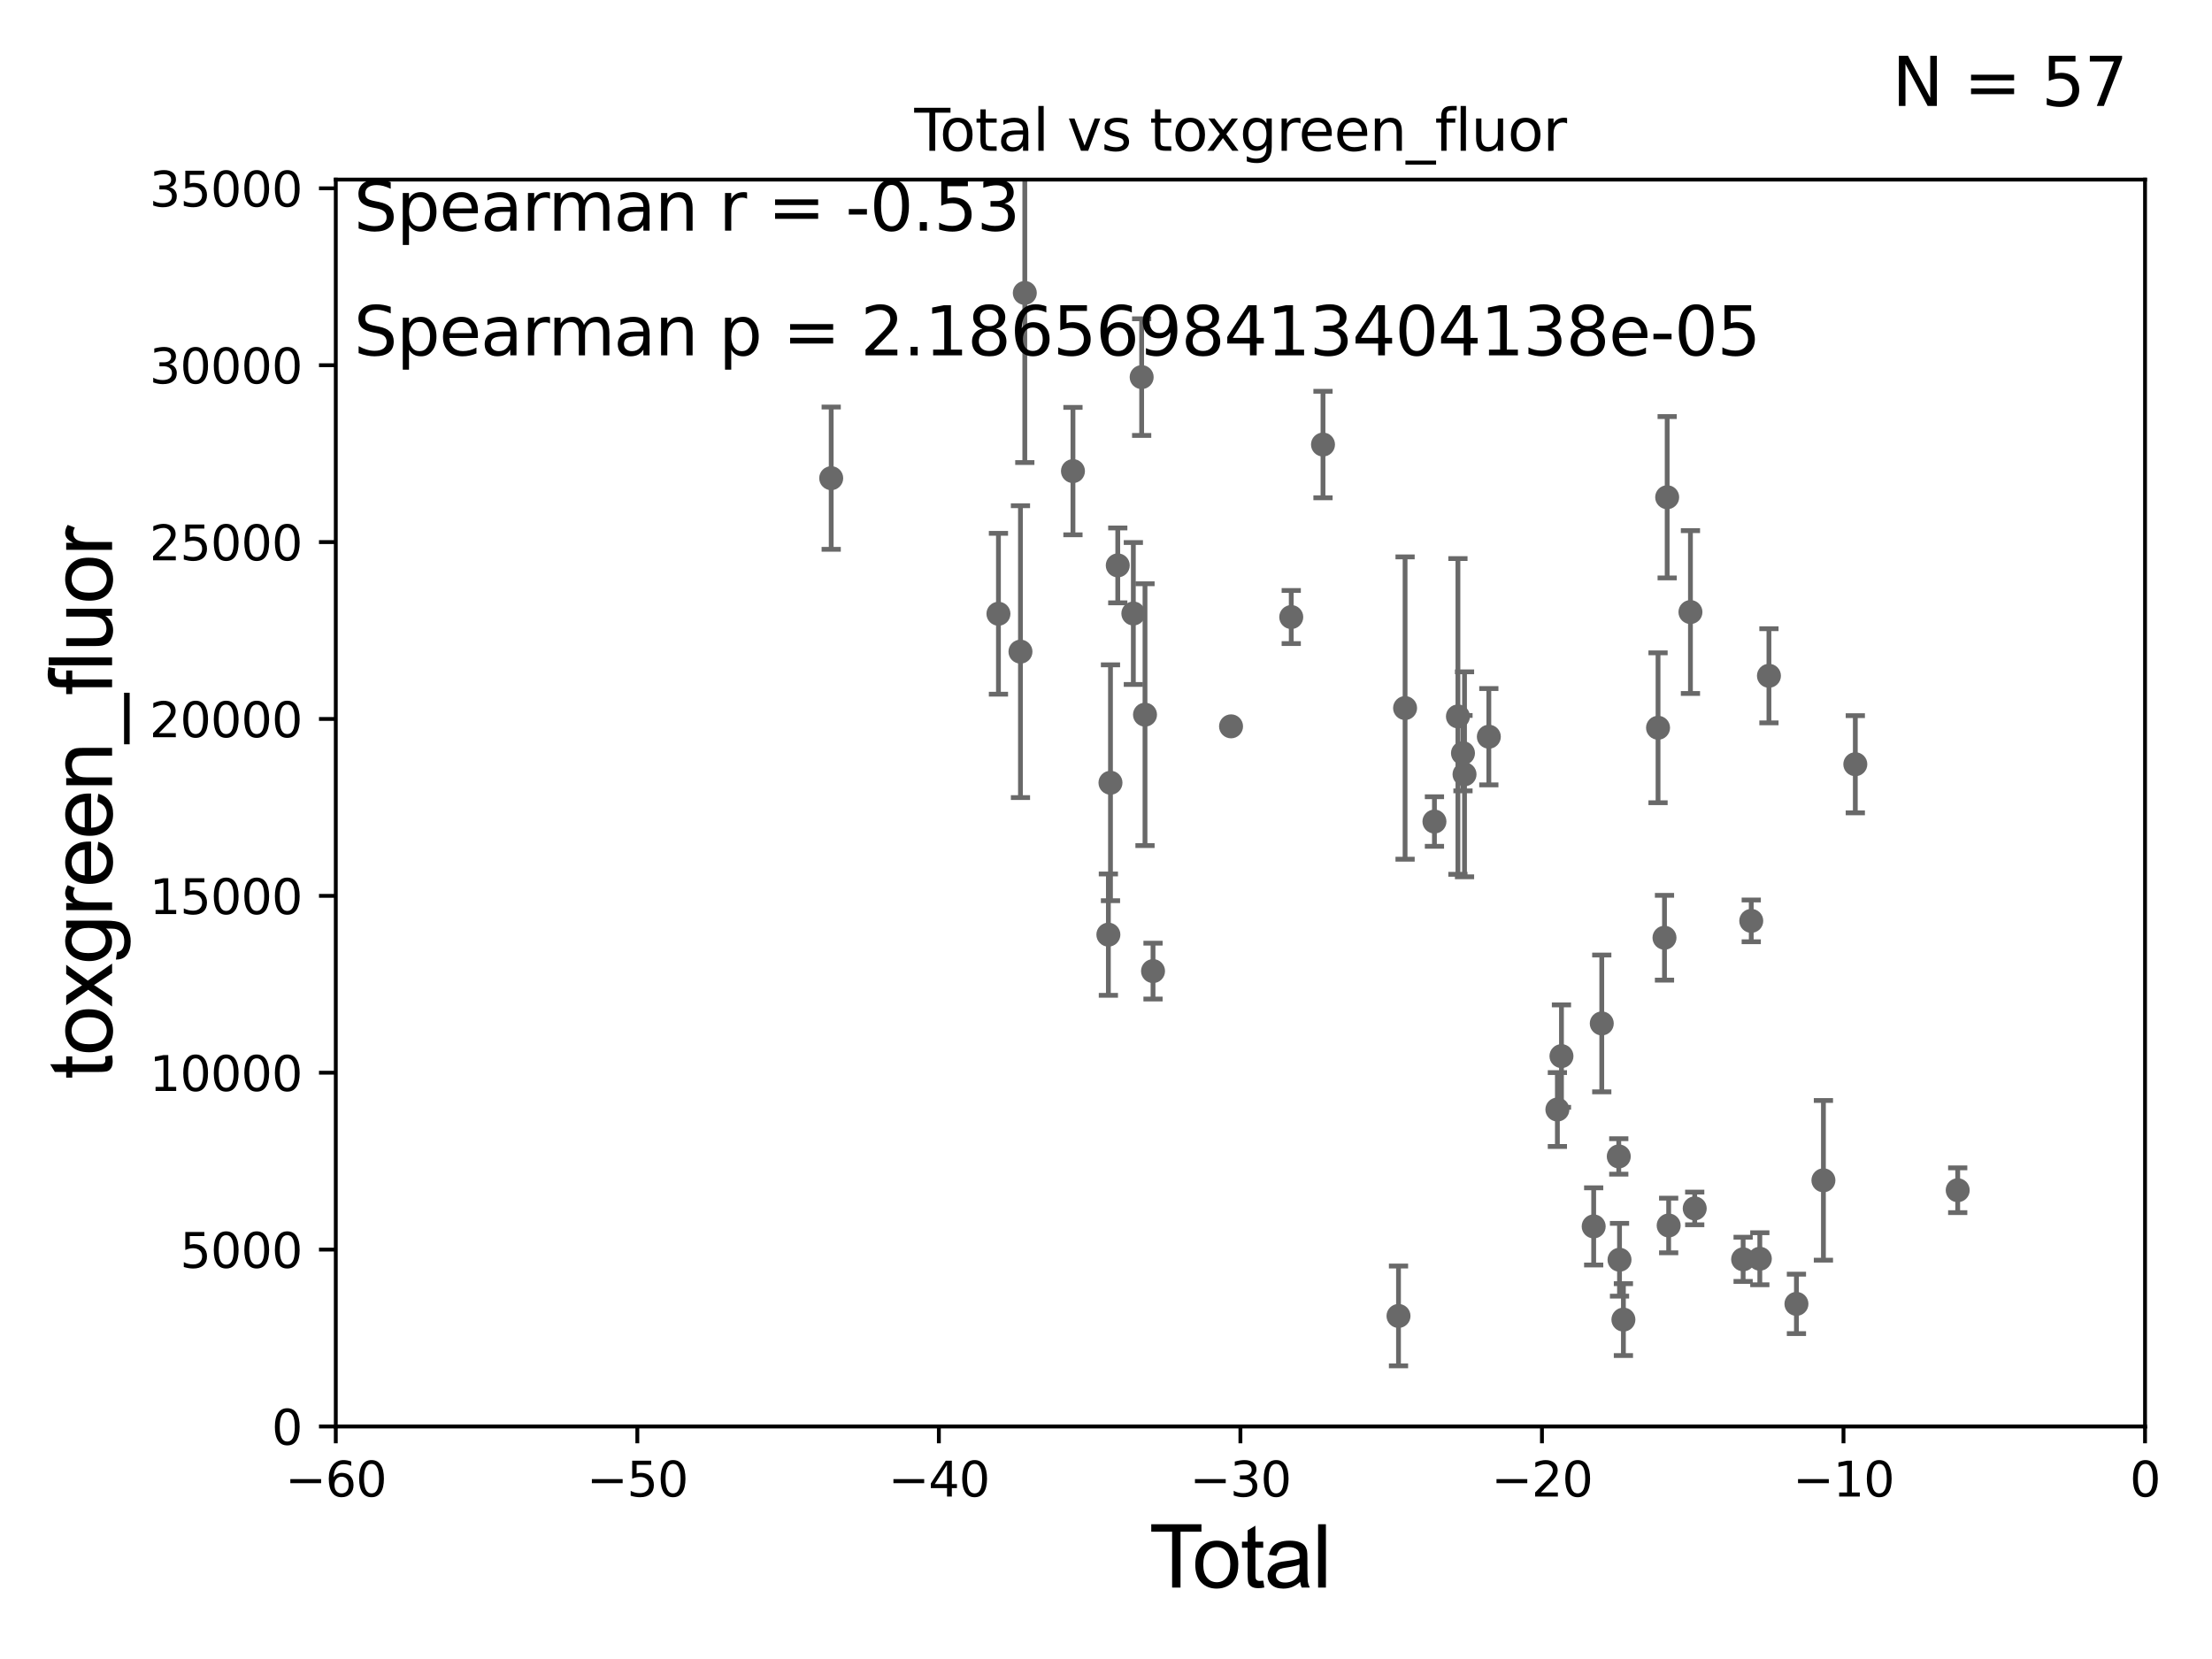 <?xml version="1.0" encoding="utf-8" standalone="no"?>
<!DOCTYPE svg PUBLIC "-//W3C//DTD SVG 1.1//EN"
  "http://www.w3.org/Graphics/SVG/1.1/DTD/svg11.dtd">
<svg xmlns:xlink="http://www.w3.org/1999/xlink" width="460.8pt" height="345.6pt" viewBox="0 0 460.8 345.6" xmlns="http://www.w3.org/2000/svg" version="1.1">
 <defs>
  <style type="text/css">*{stroke-linejoin: round; stroke-linecap: butt}</style>
 </defs>
 <g id="figure_1">
  <g id="patch_1">
   <path d="M 0 345.6 
L 460.8 345.6 
L 460.8 0 
L 0 0 
z
" style="fill: #ffffff"/>
  </g>
  <g id="axes_1">
   <g id="patch_2">
    <path d="M 69.95 297.16 
L 446.85 297.16 
L 446.85 37.411 
L 69.95 37.411 
z
" style="fill: #ffffff"/>
   </g>
   <g id="PathCollection_1">
    <defs>
     <path id="mec662bb837" d="M 0 1.118 
C 0.297 1.118 0.581 1 0.791 0.791 
C 1 0.581 1.118 0.297 1.118 0 
C 1.118 -0.297 1 -0.581 0.791 -0.791 
C 0.581 -1 0.297 -1.118 0 -1.118 
C -0.297 -1.118 -0.581 -1 -0.791 -0.791 
C -1 -0.581 -1.118 -0.297 -1.118 0 
C -1.118 0.297 -1 0.581 -0.791 0.791 
C -0.581 1 -0.297 1.118 0 1.118 
z
" style="stroke: #696969"/>
    </defs>
    <g clip-path="url(#pd7fb26a57d)">
     <use xlink:href="#mec662bb837" x="173.154" y="99.614" style="fill: #696969; stroke: #696969"/>
     <use xlink:href="#mec662bb837" x="346.744" y="195.348" style="fill: #696969; stroke: #696969"/>
     <use xlink:href="#mec662bb837" x="347.303" y="103.583" style="fill: #696969; stroke: #696969"/>
     <use xlink:href="#mec662bb837" x="347.613" y="255.289" style="fill: #696969; stroke: #696969"/>
     <use xlink:href="#mec662bb837" x="352.151" y="127.504" style="fill: #696969; stroke: #696969"/>
     <use xlink:href="#mec662bb837" x="353.041" y="251.735" style="fill: #696969; stroke: #696969"/>
     <use xlink:href="#mec662bb837" x="363.126" y="262.34" style="fill: #696969; stroke: #696969"/>
     <use xlink:href="#mec662bb837" x="364.817" y="191.835" style="fill: #696969; stroke: #696969"/>
     <use xlink:href="#mec662bb837" x="366.604" y="262.218" style="fill: #696969; stroke: #696969"/>
     <use xlink:href="#mec662bb837" x="368.502" y="140.78" style="fill: #696969; stroke: #696969"/>
     <use xlink:href="#mec662bb837" x="374.23" y="271.623" style="fill: #696969; stroke: #696969"/>
     <use xlink:href="#mec662bb837" x="379.852" y="245.88" style="fill: #696969; stroke: #696969"/>
     <use xlink:href="#mec662bb837" x="386.496" y="159.204" style="fill: #696969; stroke: #696969"/>
     <use xlink:href="#mec662bb837" x="407.827" y="247.946" style="fill: #696969; stroke: #696969"/>
     <use xlink:href="#mec662bb837" x="453.736" y="268.632" style="fill: #696969; stroke: #696969"/>
     <use xlink:href="#mec662bb837" x="477.759" y="261.846" style="fill: #696969; stroke: #696969"/>
     <use xlink:href="#mec662bb837" x="478.461" y="234.765" style="fill: #696969; stroke: #696969"/>
     <use xlink:href="#mec662bb837" x="492.26" y="254.562" style="fill: #696969; stroke: #696969"/>
     <use xlink:href="#mec662bb837" x="495.842" y="234.626" style="fill: #696969; stroke: #696969"/>
     <use xlink:href="#mec662bb837" x="33178.6" y="229.493" style="fill: #696969; stroke: #696969"/>
     <use xlink:href="#mec662bb837" x="33178.6" y="161.181" style="fill: #696969; stroke: #696969"/>
     <use xlink:href="#mec662bb837" x="345.4" y="151.608" style="fill: #696969; stroke: #696969"/>
     <use xlink:href="#mec662bb837" x="33178.6" y="151.581" style="fill: #696969; stroke: #696969"/>
     <use xlink:href="#mec662bb837" x="33178.6" y="273.37" style="fill: #696969; stroke: #696969"/>
     <use xlink:href="#mec662bb837" x="338.185" y="274.899" style="fill: #696969; stroke: #696969"/>
     <use xlink:href="#mec662bb837" x="337.219" y="240.906" style="fill: #696969; stroke: #696969"/>
     <use xlink:href="#mec662bb837" x="207.994" y="127.858" style="fill: #696969; stroke: #696969"/>
     <use xlink:href="#mec662bb837" x="212.581" y="135.749" style="fill: #696969; stroke: #696969"/>
     <use xlink:href="#mec662bb837" x="213.486" y="61.025" style="fill: #696969; stroke: #696969"/>
     <use xlink:href="#mec662bb837" x="223.516" y="98.139" style="fill: #696969; stroke: #696969"/>
     <use xlink:href="#mec662bb837" x="230.895" y="194.704" style="fill: #696969; stroke: #696969"/>
     <use xlink:href="#mec662bb837" x="231.334" y="163.062" style="fill: #696969; stroke: #696969"/>
     <use xlink:href="#mec662bb837" x="232.851" y="117.781" style="fill: #696969; stroke: #696969"/>
     <use xlink:href="#mec662bb837" x="236.097" y="127.804" style="fill: #696969; stroke: #696969"/>
     <use xlink:href="#mec662bb837" x="237.829" y="78.559" style="fill: #696969; stroke: #696969"/>
     <use xlink:href="#mec662bb837" x="238.526" y="148.879" style="fill: #696969; stroke: #696969"/>
     <use xlink:href="#mec662bb837" x="240.196" y="202.296" style="fill: #696969; stroke: #696969"/>
     <use xlink:href="#mec662bb837" x="256.448" y="151.31" style="fill: #696969; stroke: #696969"/>
     <use xlink:href="#mec662bb837" x="268.99" y="128.542" style="fill: #696969; stroke: #696969"/>
     <use xlink:href="#mec662bb837" x="275.604" y="92.606" style="fill: #696969; stroke: #696969"/>
     <use xlink:href="#mec662bb837" x="291.334" y="274.138" style="fill: #696969; stroke: #696969"/>
     <use xlink:href="#mec662bb837" x="292.704" y="147.5" style="fill: #696969; stroke: #696969"/>
     <use xlink:href="#mec662bb837" x="298.82" y="171.144" style="fill: #696969; stroke: #696969"/>
     <use xlink:href="#mec662bb837" x="303.713" y="149.245" style="fill: #696969; stroke: #696969"/>
     <use xlink:href="#mec662bb837" x="304.765" y="156.897" style="fill: #696969; stroke: #696969"/>
     <use xlink:href="#mec662bb837" x="305.087" y="161.305" style="fill: #696969; stroke: #696969"/>
     <use xlink:href="#mec662bb837" x="310.152" y="153.471" style="fill: #696969; stroke: #696969"/>
     <use xlink:href="#mec662bb837" x="324.432" y="231.135" style="fill: #696969; stroke: #696969"/>
     <use xlink:href="#mec662bb837" x="325.281" y="220.006" style="fill: #696969; stroke: #696969"/>
     <use xlink:href="#mec662bb837" x="331.993" y="255.483" style="fill: #696969; stroke: #696969"/>
     <use xlink:href="#mec662bb837" x="333.678" y="213.2" style="fill: #696969; stroke: #696969"/>
     <use xlink:href="#mec662bb837" x="337.375" y="262.429" style="fill: #696969; stroke: #696969"/>
     <use xlink:href="#mec662bb837" x="33178.6" y="262.355" style="fill: #696969; stroke: #696969"/>
    </g>
   </g>
   <g id="matplotlib.axis_1">
    <g id="xtick_1">
     <g id="line2d_1">
      <defs>
       <path id="m2e7b76e8a4" d="M 0 0 
L 0 3.5 
" style="stroke: #000000; stroke-width: 0.8"/>
      </defs>
      <g>
       <use xlink:href="#m2e7b76e8a4" x="69.95" y="297.16" style="stroke: #000000; stroke-width: 0.8"/>
      </g>
     </g>
     <g id="text_1">
      <!-- −60 -->
      <g transform="translate(59.398 311.758)scale(0.1 -0.1)">
       <defs>
        <path id="DejaVuSans-2212" d="M 678 2272 
L 4684 2272 
L 4684 1741 
L 678 1741 
L 678 2272 
z
" transform="scale(0.016)"/>
        <path id="DejaVuSans-36" d="M 2113 2584 
Q 1688 2584 1439 2293 
Q 1191 2003 1191 1497 
Q 1191 994 1439 701 
Q 1688 409 2113 409 
Q 2538 409 2786 701 
Q 3034 994 3034 1497 
Q 3034 2003 2786 2293 
Q 2538 2584 2113 2584 
z
M 3366 4563 
L 3366 3988 
Q 3128 4100 2886 4159 
Q 2644 4219 2406 4219 
Q 1781 4219 1451 3797 
Q 1122 3375 1075 2522 
Q 1259 2794 1537 2939 
Q 1816 3084 2150 3084 
Q 2853 3084 3261 2657 
Q 3669 2231 3669 1497 
Q 3669 778 3244 343 
Q 2819 -91 2113 -91 
Q 1303 -91 875 529 
Q 447 1150 447 2328 
Q 447 3434 972 4092 
Q 1497 4750 2381 4750 
Q 2619 4750 2861 4703 
Q 3103 4656 3366 4563 
z
" transform="scale(0.016)"/>
        <path id="DejaVuSans-30" d="M 2034 4250 
Q 1547 4250 1301 3770 
Q 1056 3291 1056 2328 
Q 1056 1369 1301 889 
Q 1547 409 2034 409 
Q 2525 409 2770 889 
Q 3016 1369 3016 2328 
Q 3016 3291 2770 3770 
Q 2525 4250 2034 4250 
z
M 2034 4750 
Q 2819 4750 3233 4129 
Q 3647 3509 3647 2328 
Q 3647 1150 3233 529 
Q 2819 -91 2034 -91 
Q 1250 -91 836 529 
Q 422 1150 422 2328 
Q 422 3509 836 4129 
Q 1250 4750 2034 4750 
z
" transform="scale(0.016)"/>
       </defs>
       <use xlink:href="#DejaVuSans-2212"/>
       <use xlink:href="#DejaVuSans-36" x="83.789"/>
       <use xlink:href="#DejaVuSans-30" x="147.412"/>
      </g>
     </g>
    </g>
    <g id="xtick_2">
     <g id="line2d_2">
      <g>
       <use xlink:href="#m2e7b76e8a4" x="132.767" y="297.16" style="stroke: #000000; stroke-width: 0.8"/>
      </g>
     </g>
     <g id="text_2">
      <!-- −50 -->
      <g transform="translate(122.214 311.758)scale(0.1 -0.1)">
       <defs>
        <path id="DejaVuSans-35" d="M 691 4666 
L 3169 4666 
L 3169 4134 
L 1269 4134 
L 1269 2991 
Q 1406 3038 1543 3061 
Q 1681 3084 1819 3084 
Q 2600 3084 3056 2656 
Q 3513 2228 3513 1497 
Q 3513 744 3044 326 
Q 2575 -91 1722 -91 
Q 1428 -91 1123 -41 
Q 819 9 494 109 
L 494 744 
Q 775 591 1075 516 
Q 1375 441 1709 441 
Q 2250 441 2565 725 
Q 2881 1009 2881 1497 
Q 2881 1984 2565 2268 
Q 2250 2553 1709 2553 
Q 1456 2553 1204 2497 
Q 953 2441 691 2322 
L 691 4666 
z
" transform="scale(0.016)"/>
       </defs>
       <use xlink:href="#DejaVuSans-2212"/>
       <use xlink:href="#DejaVuSans-35" x="83.789"/>
       <use xlink:href="#DejaVuSans-30" x="147.412"/>
      </g>
     </g>
    </g>
    <g id="xtick_3">
     <g id="line2d_3">
      <g>
       <use xlink:href="#m2e7b76e8a4" x="195.583" y="297.16" style="stroke: #000000; stroke-width: 0.8"/>
      </g>
     </g>
     <g id="text_3">
      <!-- −40 -->
      <g transform="translate(185.031 311.758)scale(0.1 -0.1)">
       <defs>
        <path id="DejaVuSans-34" d="M 2419 4116 
L 825 1625 
L 2419 1625 
L 2419 4116 
z
M 2253 4666 
L 3047 4666 
L 3047 1625 
L 3713 1625 
L 3713 1100 
L 3047 1100 
L 3047 0 
L 2419 0 
L 2419 1100 
L 313 1100 
L 313 1709 
L 2253 4666 
z
" transform="scale(0.016)"/>
       </defs>
       <use xlink:href="#DejaVuSans-2212"/>
       <use xlink:href="#DejaVuSans-34" x="83.789"/>
       <use xlink:href="#DejaVuSans-30" x="147.412"/>
      </g>
     </g>
    </g>
    <g id="xtick_4">
     <g id="line2d_4">
      <g>
       <use xlink:href="#m2e7b76e8a4" x="258.4" y="297.16" style="stroke: #000000; stroke-width: 0.8"/>
      </g>
     </g>
     <g id="text_4">
      <!-- −30 -->
      <g transform="translate(247.848 311.758)scale(0.1 -0.1)">
       <defs>
        <path id="DejaVuSans-33" d="M 2597 2516 
Q 3050 2419 3304 2112 
Q 3559 1806 3559 1356 
Q 3559 666 3084 287 
Q 2609 -91 1734 -91 
Q 1441 -91 1130 -33 
Q 819 25 488 141 
L 488 750 
Q 750 597 1062 519 
Q 1375 441 1716 441 
Q 2309 441 2620 675 
Q 2931 909 2931 1356 
Q 2931 1769 2642 2001 
Q 2353 2234 1838 2234 
L 1294 2234 
L 1294 2753 
L 1863 2753 
Q 2328 2753 2575 2939 
Q 2822 3125 2822 3475 
Q 2822 3834 2567 4026 
Q 2313 4219 1838 4219 
Q 1578 4219 1281 4162 
Q 984 4106 628 3988 
L 628 4550 
Q 988 4650 1302 4700 
Q 1616 4750 1894 4750 
Q 2613 4750 3031 4423 
Q 3450 4097 3450 3541 
Q 3450 3153 3228 2886 
Q 3006 2619 2597 2516 
z
" transform="scale(0.016)"/>
       </defs>
       <use xlink:href="#DejaVuSans-2212"/>
       <use xlink:href="#DejaVuSans-33" x="83.789"/>
       <use xlink:href="#DejaVuSans-30" x="147.412"/>
      </g>
     </g>
    </g>
    <g id="xtick_5">
     <g id="line2d_5">
      <g>
       <use xlink:href="#m2e7b76e8a4" x="321.217" y="297.16" style="stroke: #000000; stroke-width: 0.8"/>
      </g>
     </g>
     <g id="text_5">
      <!-- −20 -->
      <g transform="translate(310.664 311.758)scale(0.1 -0.1)">
       <defs>
        <path id="DejaVuSans-32" d="M 1228 531 
L 3431 531 
L 3431 0 
L 469 0 
L 469 531 
Q 828 903 1448 1529 
Q 2069 2156 2228 2338 
Q 2531 2678 2651 2914 
Q 2772 3150 2772 3378 
Q 2772 3750 2511 3984 
Q 2250 4219 1831 4219 
Q 1534 4219 1204 4116 
Q 875 4013 500 3803 
L 500 4441 
Q 881 4594 1212 4672 
Q 1544 4750 1819 4750 
Q 2544 4750 2975 4387 
Q 3406 4025 3406 3419 
Q 3406 3131 3298 2873 
Q 3191 2616 2906 2266 
Q 2828 2175 2409 1742 
Q 1991 1309 1228 531 
z
" transform="scale(0.016)"/>
       </defs>
       <use xlink:href="#DejaVuSans-2212"/>
       <use xlink:href="#DejaVuSans-32" x="83.789"/>
       <use xlink:href="#DejaVuSans-30" x="147.412"/>
      </g>
     </g>
    </g>
    <g id="xtick_6">
     <g id="line2d_6">
      <g>
       <use xlink:href="#m2e7b76e8a4" x="384.033" y="297.16" style="stroke: #000000; stroke-width: 0.8"/>
      </g>
     </g>
     <g id="text_6">
      <!-- −10 -->
      <g transform="translate(373.481 311.758)scale(0.1 -0.1)">
       <defs>
        <path id="DejaVuSans-31" d="M 794 531 
L 1825 531 
L 1825 4091 
L 703 3866 
L 703 4441 
L 1819 4666 
L 2450 4666 
L 2450 531 
L 3481 531 
L 3481 0 
L 794 0 
L 794 531 
z
" transform="scale(0.016)"/>
       </defs>
       <use xlink:href="#DejaVuSans-2212"/>
       <use xlink:href="#DejaVuSans-31" x="83.789"/>
       <use xlink:href="#DejaVuSans-30" x="147.412"/>
      </g>
     </g>
    </g>
    <g id="xtick_7">
     <g id="line2d_7">
      <g>
       <use xlink:href="#m2e7b76e8a4" x="446.85" y="297.16" style="stroke: #000000; stroke-width: 0.8"/>
      </g>
     </g>
     <g id="text_7">
      <!-- 0 -->
      <g transform="translate(443.669 311.758)scale(0.1 -0.1)">
       <use xlink:href="#DejaVuSans-30"/>
      </g>
     </g>
    </g>
    <g id="text_8">
     <!-- Total -->
     <g transform="translate(239.395 330.722)scale(0.18 -0.18)">
      <defs>
       <path id="ArialMT-54" d="M 1659 0 
L 1659 4041 
L 150 4041 
L 150 4581 
L 3781 4581 
L 3781 4041 
L 2266 4041 
L 2266 0 
L 1659 0 
z
" transform="scale(0.016)"/>
       <path id="ArialMT-6f" d="M 213 1659 
Q 213 2581 725 3025 
Q 1153 3394 1769 3394 
Q 2453 3394 2887 2945 
Q 3322 2497 3322 1706 
Q 3322 1066 3130 698 
Q 2938 331 2570 128 
Q 2203 -75 1769 -75 
Q 1072 -75 642 372 
Q 213 819 213 1659 
z
M 791 1659 
Q 791 1022 1069 705 
Q 1347 388 1769 388 
Q 2188 388 2466 706 
Q 2744 1025 2744 1678 
Q 2744 2294 2464 2611 
Q 2184 2928 1769 2928 
Q 1347 2928 1069 2612 
Q 791 2297 791 1659 
z
" transform="scale(0.016)"/>
       <path id="ArialMT-74" d="M 1650 503 
L 1731 6 
Q 1494 -44 1306 -44 
Q 1000 -44 831 53 
Q 663 150 594 308 
Q 525 466 525 972 
L 525 2881 
L 113 2881 
L 113 3319 
L 525 3319 
L 525 4141 
L 1084 4478 
L 1084 3319 
L 1650 3319 
L 1650 2881 
L 1084 2881 
L 1084 941 
Q 1084 700 1114 631 
Q 1144 563 1211 522 
Q 1278 481 1403 481 
Q 1497 481 1650 503 
z
" transform="scale(0.016)"/>
       <path id="ArialMT-61" d="M 2588 409 
Q 2275 144 1986 34 
Q 1697 -75 1366 -75 
Q 819 -75 525 192 
Q 231 459 231 875 
Q 231 1119 342 1320 
Q 453 1522 633 1644 
Q 813 1766 1038 1828 
Q 1203 1872 1538 1913 
Q 2219 1994 2541 2106 
Q 2544 2222 2544 2253 
Q 2544 2597 2384 2738 
Q 2169 2928 1744 2928 
Q 1347 2928 1158 2789 
Q 969 2650 878 2297 
L 328 2372 
Q 403 2725 575 2942 
Q 747 3159 1072 3276 
Q 1397 3394 1825 3394 
Q 2250 3394 2515 3294 
Q 2781 3194 2906 3042 
Q 3031 2891 3081 2659 
Q 3109 2516 3109 2141 
L 3109 1391 
Q 3109 606 3145 398 
Q 3181 191 3288 0 
L 2700 0 
Q 2613 175 2588 409 
z
M 2541 1666 
Q 2234 1541 1622 1453 
Q 1275 1403 1131 1340 
Q 988 1278 909 1158 
Q 831 1038 831 891 
Q 831 666 1001 516 
Q 1172 366 1500 366 
Q 1825 366 2078 508 
Q 2331 650 2450 897 
Q 2541 1088 2541 1459 
L 2541 1666 
z
" transform="scale(0.016)"/>
       <path id="ArialMT-6c" d="M 409 0 
L 409 4581 
L 972 4581 
L 972 0 
L 409 0 
z
" transform="scale(0.016)"/>
      </defs>
      <use xlink:href="#ArialMT-54"/>
      <use xlink:href="#ArialMT-6f" x="49.959"/>
      <use xlink:href="#ArialMT-74" x="105.574"/>
      <use xlink:href="#ArialMT-61" x="133.357"/>
      <use xlink:href="#ArialMT-6c" x="188.973"/>
     </g>
    </g>
   </g>
   <g id="matplotlib.axis_2">
    <g id="ytick_1">
     <g id="line2d_8">
      <defs>
       <path id="m5f2dd3faeb" d="M 0 0 
L -3.5 0 
" style="stroke: #000000; stroke-width: 0.8"/>
      </defs>
      <g>
       <use xlink:href="#m5f2dd3faeb" x="69.95" y="297.16" style="stroke: #000000; stroke-width: 0.8"/>
      </g>
     </g>
     <g id="text_9">
      <!-- 0 -->
      <g transform="translate(56.587 300.959)scale(0.1 -0.1)">
       <use xlink:href="#DejaVuSans-30"/>
      </g>
     </g>
    </g>
    <g id="ytick_2">
     <g id="line2d_9">
      <g>
       <use xlink:href="#m5f2dd3faeb" x="69.95" y="260.313" style="stroke: #000000; stroke-width: 0.8"/>
      </g>
     </g>
     <g id="text_10">
      <!-- 5000 -->
      <g transform="translate(37.5 264.112)scale(0.1 -0.1)">
       <use xlink:href="#DejaVuSans-35"/>
       <use xlink:href="#DejaVuSans-30" x="63.623"/>
       <use xlink:href="#DejaVuSans-30" x="127.246"/>
       <use xlink:href="#DejaVuSans-30" x="190.869"/>
      </g>
     </g>
    </g>
    <g id="ytick_3">
     <g id="line2d_10">
      <g>
       <use xlink:href="#m5f2dd3faeb" x="69.95" y="223.467" style="stroke: #000000; stroke-width: 0.8"/>
      </g>
     </g>
     <g id="text_11">
      <!-- 10000 -->
      <g transform="translate(31.137 227.266)scale(0.1 -0.1)">
       <use xlink:href="#DejaVuSans-31"/>
       <use xlink:href="#DejaVuSans-30" x="63.623"/>
       <use xlink:href="#DejaVuSans-30" x="127.246"/>
       <use xlink:href="#DejaVuSans-30" x="190.869"/>
       <use xlink:href="#DejaVuSans-30" x="254.492"/>
      </g>
     </g>
    </g>
    <g id="ytick_4">
     <g id="line2d_11">
      <g>
       <use xlink:href="#m5f2dd3faeb" x="69.95" y="186.62" style="stroke: #000000; stroke-width: 0.8"/>
      </g>
     </g>
     <g id="text_12">
      <!-- 15000 -->
      <g transform="translate(31.137 190.419)scale(0.1 -0.1)">
       <use xlink:href="#DejaVuSans-31"/>
       <use xlink:href="#DejaVuSans-35" x="63.623"/>
       <use xlink:href="#DejaVuSans-30" x="127.246"/>
       <use xlink:href="#DejaVuSans-30" x="190.869"/>
       <use xlink:href="#DejaVuSans-30" x="254.492"/>
      </g>
     </g>
    </g>
    <g id="ytick_5">
     <g id="line2d_12">
      <g>
       <use xlink:href="#m5f2dd3faeb" x="69.95" y="149.773" style="stroke: #000000; stroke-width: 0.8"/>
      </g>
     </g>
     <g id="text_13">
      <!-- 20000 -->
      <g transform="translate(31.137 153.572)scale(0.1 -0.1)">
       <use xlink:href="#DejaVuSans-32"/>
       <use xlink:href="#DejaVuSans-30" x="63.623"/>
       <use xlink:href="#DejaVuSans-30" x="127.246"/>
       <use xlink:href="#DejaVuSans-30" x="190.869"/>
       <use xlink:href="#DejaVuSans-30" x="254.492"/>
      </g>
     </g>
    </g>
    <g id="ytick_6">
     <g id="line2d_13">
      <g>
       <use xlink:href="#m5f2dd3faeb" x="69.95" y="112.926" style="stroke: #000000; stroke-width: 0.8"/>
      </g>
     </g>
     <g id="text_14">
      <!-- 25000 -->
      <g transform="translate(31.137 116.726)scale(0.1 -0.1)">
       <use xlink:href="#DejaVuSans-32"/>
       <use xlink:href="#DejaVuSans-35" x="63.623"/>
       <use xlink:href="#DejaVuSans-30" x="127.246"/>
       <use xlink:href="#DejaVuSans-30" x="190.869"/>
       <use xlink:href="#DejaVuSans-30" x="254.492"/>
      </g>
     </g>
    </g>
    <g id="ytick_7">
     <g id="line2d_14">
      <g>
       <use xlink:href="#m5f2dd3faeb" x="69.95" y="76.08" style="stroke: #000000; stroke-width: 0.8"/>
      </g>
     </g>
     <g id="text_15">
      <!-- 30000 -->
      <g transform="translate(31.137 79.879)scale(0.1 -0.1)">
       <use xlink:href="#DejaVuSans-33"/>
       <use xlink:href="#DejaVuSans-30" x="63.623"/>
       <use xlink:href="#DejaVuSans-30" x="127.246"/>
       <use xlink:href="#DejaVuSans-30" x="190.869"/>
       <use xlink:href="#DejaVuSans-30" x="254.492"/>
      </g>
     </g>
    </g>
    <g id="ytick_8">
     <g id="line2d_15">
      <g>
       <use xlink:href="#m5f2dd3faeb" x="69.95" y="39.233" style="stroke: #000000; stroke-width: 0.8"/>
      </g>
     </g>
     <g id="text_16">
      <!-- 35000 -->
      <g transform="translate(31.137 43.032)scale(0.1 -0.1)">
       <use xlink:href="#DejaVuSans-33"/>
       <use xlink:href="#DejaVuSans-35" x="63.623"/>
       <use xlink:href="#DejaVuSans-30" x="127.246"/>
       <use xlink:href="#DejaVuSans-30" x="190.869"/>
       <use xlink:href="#DejaVuSans-30" x="254.492"/>
      </g>
     </g>
    </g>
    <g id="text_17">
     <!-- toxgreen_fluor -->
     <g transform="translate(23.349 224.818)rotate(-90)scale(0.18 -0.18)">
      <defs>
       <path id="ArialMT-78" d="M 47 0 
L 1259 1725 
L 138 3319 
L 841 3319 
L 1350 2541 
Q 1494 2319 1581 2169 
Q 1719 2375 1834 2534 
L 2394 3319 
L 3066 3319 
L 1919 1756 
L 3153 0 
L 2463 0 
L 1781 1031 
L 1600 1309 
L 728 0 
L 47 0 
z
" transform="scale(0.016)"/>
       <path id="ArialMT-67" d="M 319 -275 
L 866 -356 
Q 900 -609 1056 -725 
Q 1266 -881 1628 -881 
Q 2019 -881 2231 -725 
Q 2444 -569 2519 -288 
Q 2563 -116 2559 434 
Q 2191 0 1641 0 
Q 956 0 581 494 
Q 206 988 206 1678 
Q 206 2153 378 2554 
Q 550 2956 876 3175 
Q 1203 3394 1644 3394 
Q 2231 3394 2613 2919 
L 2613 3319 
L 3131 3319 
L 3131 450 
Q 3131 -325 2973 -648 
Q 2816 -972 2473 -1159 
Q 2131 -1347 1631 -1347 
Q 1038 -1347 672 -1080 
Q 306 -813 319 -275 
z
M 784 1719 
Q 784 1066 1043 766 
Q 1303 466 1694 466 
Q 2081 466 2343 764 
Q 2606 1063 2606 1700 
Q 2606 2309 2336 2618 
Q 2066 2928 1684 2928 
Q 1309 2928 1046 2623 
Q 784 2319 784 1719 
z
" transform="scale(0.016)"/>
       <path id="ArialMT-72" d="M 416 0 
L 416 3319 
L 922 3319 
L 922 2816 
Q 1116 3169 1280 3281 
Q 1444 3394 1641 3394 
Q 1925 3394 2219 3213 
L 2025 2691 
Q 1819 2813 1613 2813 
Q 1428 2813 1281 2702 
Q 1134 2591 1072 2394 
Q 978 2094 978 1738 
L 978 0 
L 416 0 
z
" transform="scale(0.016)"/>
       <path id="ArialMT-65" d="M 2694 1069 
L 3275 997 
Q 3138 488 2766 206 
Q 2394 -75 1816 -75 
Q 1088 -75 661 373 
Q 234 822 234 1631 
Q 234 2469 665 2931 
Q 1097 3394 1784 3394 
Q 2450 3394 2872 2941 
Q 3294 2488 3294 1666 
Q 3294 1616 3291 1516 
L 816 1516 
Q 847 969 1125 678 
Q 1403 388 1819 388 
Q 2128 388 2347 550 
Q 2566 713 2694 1069 
z
M 847 1978 
L 2700 1978 
Q 2663 2397 2488 2606 
Q 2219 2931 1791 2931 
Q 1403 2931 1139 2672 
Q 875 2413 847 1978 
z
" transform="scale(0.016)"/>
       <path id="ArialMT-6e" d="M 422 0 
L 422 3319 
L 928 3319 
L 928 2847 
Q 1294 3394 1984 3394 
Q 2284 3394 2536 3286 
Q 2788 3178 2913 3003 
Q 3038 2828 3088 2588 
Q 3119 2431 3119 2041 
L 3119 0 
L 2556 0 
L 2556 2019 
Q 2556 2363 2490 2533 
Q 2425 2703 2258 2804 
Q 2091 2906 1866 2906 
Q 1506 2906 1245 2678 
Q 984 2450 984 1813 
L 984 0 
L 422 0 
z
" transform="scale(0.016)"/>
       <path id="ArialMT-5f" d="M -97 -1272 
L -97 -866 
L 3631 -866 
L 3631 -1272 
L -97 -1272 
z
" transform="scale(0.016)"/>
       <path id="ArialMT-66" d="M 556 0 
L 556 2881 
L 59 2881 
L 59 3319 
L 556 3319 
L 556 3672 
Q 556 4006 616 4169 
Q 697 4388 901 4523 
Q 1106 4659 1475 4659 
Q 1713 4659 2000 4603 
L 1916 4113 
Q 1741 4144 1584 4144 
Q 1328 4144 1222 4034 
Q 1116 3925 1116 3625 
L 1116 3319 
L 1763 3319 
L 1763 2881 
L 1116 2881 
L 1116 0 
L 556 0 
z
" transform="scale(0.016)"/>
       <path id="ArialMT-75" d="M 2597 0 
L 2597 488 
Q 2209 -75 1544 -75 
Q 1250 -75 995 37 
Q 741 150 617 320 
Q 494 491 444 738 
Q 409 903 409 1263 
L 409 3319 
L 972 3319 
L 972 1478 
Q 972 1038 1006 884 
Q 1059 663 1231 536 
Q 1403 409 1656 409 
Q 1909 409 2131 539 
Q 2353 669 2445 892 
Q 2538 1116 2538 1541 
L 2538 3319 
L 3100 3319 
L 3100 0 
L 2597 0 
z
" transform="scale(0.016)"/>
      </defs>
      <use xlink:href="#ArialMT-74"/>
      <use xlink:href="#ArialMT-6f" x="27.783"/>
      <use xlink:href="#ArialMT-78" x="83.398"/>
      <use xlink:href="#ArialMT-67" x="133.398"/>
      <use xlink:href="#ArialMT-72" x="189.014"/>
      <use xlink:href="#ArialMT-65" x="222.314"/>
      <use xlink:href="#ArialMT-65" x="277.93"/>
      <use xlink:href="#ArialMT-6e" x="333.545"/>
      <use xlink:href="#ArialMT-5f" x="389.16"/>
      <use xlink:href="#ArialMT-66" x="444.775"/>
      <use xlink:href="#ArialMT-6c" x="472.559"/>
      <use xlink:href="#ArialMT-75" x="494.775"/>
      <use xlink:href="#ArialMT-6f" x="550.391"/>
      <use xlink:href="#ArialMT-72" x="606.006"/>
     </g>
    </g>
   </g>
   <g id="LineCollection_1">
    <path d="M 173.154 114.436 
L 173.154 84.791 
" clip-path="url(#pd7fb26a57d)" style="fill: none; stroke: #696969"/>
    <path d="M 346.744 204.179 
L 346.744 186.517 
" clip-path="url(#pd7fb26a57d)" style="fill: none; stroke: #696969"/>
    <path d="M 347.303 120.391 
L 347.303 86.776 
" clip-path="url(#pd7fb26a57d)" style="fill: none; stroke: #696969"/>
    <path d="M 347.613 260.981 
L 347.613 249.597 
" clip-path="url(#pd7fb26a57d)" style="fill: none; stroke: #696969"/>
    <path d="M 352.151 144.466 
L 352.151 110.543 
" clip-path="url(#pd7fb26a57d)" style="fill: none; stroke: #696969"/>
    <path d="M 353.041 255.138 
L 353.041 248.331 
" clip-path="url(#pd7fb26a57d)" style="fill: none; stroke: #696969"/>
    <path d="M 363.126 266.944 
L 363.126 257.736 
" clip-path="url(#pd7fb26a57d)" style="fill: none; stroke: #696969"/>
    <path d="M 364.817 196.186 
L 364.817 187.485 
" clip-path="url(#pd7fb26a57d)" style="fill: none; stroke: #696969"/>
    <path d="M 366.604 267.638 
L 366.604 256.798 
" clip-path="url(#pd7fb26a57d)" style="fill: none; stroke: #696969"/>
    <path d="M 368.502 150.586 
L 368.502 130.974 
" clip-path="url(#pd7fb26a57d)" style="fill: none; stroke: #696969"/>
    <path d="M 374.23 277.811 
L 374.23 265.434 
" clip-path="url(#pd7fb26a57d)" style="fill: none; stroke: #696969"/>
    <path d="M 379.852 262.514 
L 379.852 229.247 
" clip-path="url(#pd7fb26a57d)" style="fill: none; stroke: #696969"/>
    <path d="M 386.496 169.327 
L 386.496 149.081 
" clip-path="url(#pd7fb26a57d)" style="fill: none; stroke: #696969"/>
    <path d="M 407.827 252.608 
L 407.827 243.283 
" clip-path="url(#pd7fb26a57d)" style="fill: none; stroke: #696969"/>
    <path d="M 453.736 281.187 
L 453.736 256.078 
" clip-path="url(#pd7fb26a57d)" style="fill: none; stroke: #696969"/>
    <path clip-path="url(#pd7fb26a57d)" style="fill: none; stroke: #696969"/>
    <path clip-path="url(#pd7fb26a57d)" style="fill: none; stroke: #696969"/>
    <path clip-path="url(#pd7fb26a57d)" style="fill: none; stroke: #696969"/>
    <path clip-path="url(#pd7fb26a57d)" style="fill: none; stroke: #696969"/>
    <path clip-path="url(#pd7fb26a57d)" style="fill: none; stroke: #696969"/>
    <path clip-path="url(#pd7fb26a57d)" style="fill: none; stroke: #696969"/>
    <path clip-path="url(#pd7fb26a57d)" style="fill: none; stroke: #696969"/>
    <path clip-path="url(#pd7fb26a57d)" style="fill: none; stroke: #696969"/>
    <path clip-path="url(#pd7fb26a57d)" style="fill: none; stroke: #696969"/>
    <path clip-path="url(#pd7fb26a57d)" style="fill: none; stroke: #696969"/>
    <path clip-path="url(#pd7fb26a57d)" style="fill: none; stroke: #696969"/>
    <path d="M 345.4 167.218 
L 345.4 135.999 
" clip-path="url(#pd7fb26a57d)" style="fill: none; stroke: #696969"/>
    <path clip-path="url(#pd7fb26a57d)" style="fill: none; stroke: #696969"/>
    <path d="M 338.185 282.387 
L 338.185 267.411 
" clip-path="url(#pd7fb26a57d)" style="fill: none; stroke: #696969"/>
    <path d="M 337.219 244.596 
L 337.219 237.215 
" clip-path="url(#pd7fb26a57d)" style="fill: none; stroke: #696969"/>
    <path d="M 207.994 144.611 
L 207.994 111.105 
" clip-path="url(#pd7fb26a57d)" style="fill: none; stroke: #696969"/>
    <path d="M 212.581 166.151 
L 212.581 105.348 
" clip-path="url(#pd7fb26a57d)" style="fill: none; stroke: #696969"/>
    <path d="M 213.486 96.355 
L 213.486 25.695 
" clip-path="url(#pd7fb26a57d)" style="fill: none; stroke: #696969"/>
    <path d="M 223.516 111.411 
L 223.516 84.868 
" clip-path="url(#pd7fb26a57d)" style="fill: none; stroke: #696969"/>
    <path d="M 230.895 207.343 
L 230.895 182.066 
" clip-path="url(#pd7fb26a57d)" style="fill: none; stroke: #696969"/>
    <path d="M 231.334 187.628 
L 231.334 138.496 
" clip-path="url(#pd7fb26a57d)" style="fill: none; stroke: #696969"/>
    <path d="M 232.851 125.583 
L 232.851 109.98 
" clip-path="url(#pd7fb26a57d)" style="fill: none; stroke: #696969"/>
    <path d="M 236.097 142.585 
L 236.097 113.023 
" clip-path="url(#pd7fb26a57d)" style="fill: none; stroke: #696969"/>
    <path d="M 237.829 90.71 
L 237.829 66.407 
" clip-path="url(#pd7fb26a57d)" style="fill: none; stroke: #696969"/>
    <path d="M 238.526 176.148 
L 238.526 121.61 
" clip-path="url(#pd7fb26a57d)" style="fill: none; stroke: #696969"/>
    <path d="M 240.196 208.116 
L 240.196 196.477 
" clip-path="url(#pd7fb26a57d)" style="fill: none; stroke: #696969"/>
    <path d="M 256.448 151.813 
L 256.448 150.807 
" clip-path="url(#pd7fb26a57d)" style="fill: none; stroke: #696969"/>
    <path d="M 268.99 134.072 
L 268.99 123.012 
" clip-path="url(#pd7fb26a57d)" style="fill: none; stroke: #696969"/>
    <path d="M 275.604 103.699 
L 275.604 81.513 
" clip-path="url(#pd7fb26a57d)" style="fill: none; stroke: #696969"/>
    <path d="M 291.334 284.537 
L 291.334 263.738 
" clip-path="url(#pd7fb26a57d)" style="fill: none; stroke: #696969"/>
    <path d="M 292.704 178.987 
L 292.704 116.012 
" clip-path="url(#pd7fb26a57d)" style="fill: none; stroke: #696969"/>
    <path d="M 298.82 176.306 
L 298.82 165.982 
" clip-path="url(#pd7fb26a57d)" style="fill: none; stroke: #696969"/>
    <path d="M 303.713 182.133 
L 303.713 116.358 
" clip-path="url(#pd7fb26a57d)" style="fill: none; stroke: #696969"/>
    <path d="M 304.765 164.75 
L 304.765 149.044 
" clip-path="url(#pd7fb26a57d)" style="fill: none; stroke: #696969"/>
    <path d="M 305.087 182.658 
L 305.087 139.952 
" clip-path="url(#pd7fb26a57d)" style="fill: none; stroke: #696969"/>
    <path d="M 310.152 163.505 
L 310.152 143.438 
" clip-path="url(#pd7fb26a57d)" style="fill: none; stroke: #696969"/>
    <path d="M 324.432 238.83 
L 324.432 223.44 
" clip-path="url(#pd7fb26a57d)" style="fill: none; stroke: #696969"/>
    <path d="M 325.281 230.674 
L 325.281 209.338 
" clip-path="url(#pd7fb26a57d)" style="fill: none; stroke: #696969"/>
    <path d="M 331.993 263.524 
L 331.993 247.443 
" clip-path="url(#pd7fb26a57d)" style="fill: none; stroke: #696969"/>
    <path d="M 333.678 227.45 
L 333.678 198.95 
" clip-path="url(#pd7fb26a57d)" style="fill: none; stroke: #696969"/>
    <path d="M 337.375 270.011 
L 337.375 254.847 
" clip-path="url(#pd7fb26a57d)" style="fill: none; stroke: #696969"/>
    <path clip-path="url(#pd7fb26a57d)" style="fill: none; stroke: #696969"/>
   </g>
   <g id="line2d_16">
    <defs>
     <path id="m669d1a912e" d="M 2 0 
L -2 -0 
" style="stroke: #696969"/>
    </defs>
    <g clip-path="url(#pd7fb26a57d)">
     <use xlink:href="#m669d1a912e" x="173.154" y="114.436" style="fill: #696969; stroke: #696969"/>
     <use xlink:href="#m669d1a912e" x="346.744" y="204.179" style="fill: #696969; stroke: #696969"/>
     <use xlink:href="#m669d1a912e" x="347.303" y="120.391" style="fill: #696969; stroke: #696969"/>
     <use xlink:href="#m669d1a912e" x="347.613" y="260.981" style="fill: #696969; stroke: #696969"/>
     <use xlink:href="#m669d1a912e" x="352.151" y="144.466" style="fill: #696969; stroke: #696969"/>
     <use xlink:href="#m669d1a912e" x="353.041" y="255.138" style="fill: #696969; stroke: #696969"/>
     <use xlink:href="#m669d1a912e" x="363.126" y="266.944" style="fill: #696969; stroke: #696969"/>
     <use xlink:href="#m669d1a912e" x="364.817" y="196.186" style="fill: #696969; stroke: #696969"/>
     <use xlink:href="#m669d1a912e" x="366.604" y="267.638" style="fill: #696969; stroke: #696969"/>
     <use xlink:href="#m669d1a912e" x="368.502" y="150.586" style="fill: #696969; stroke: #696969"/>
     <use xlink:href="#m669d1a912e" x="374.23" y="277.811" style="fill: #696969; stroke: #696969"/>
     <use xlink:href="#m669d1a912e" x="379.852" y="262.514" style="fill: #696969; stroke: #696969"/>
     <use xlink:href="#m669d1a912e" x="386.496" y="169.327" style="fill: #696969; stroke: #696969"/>
     <use xlink:href="#m669d1a912e" x="407.827" y="252.608" style="fill: #696969; stroke: #696969"/>
     <use xlink:href="#m669d1a912e" x="453.736" y="281.187" style="fill: #696969; stroke: #696969"/>
     <use xlink:href="#m669d1a912e" x="477.759" y="270.484" style="fill: #696969; stroke: #696969"/>
     <use xlink:href="#m669d1a912e" x="478.461" y="249.017" style="fill: #696969; stroke: #696969"/>
     <use xlink:href="#m669d1a912e" x="492.26" y="267.967" style="fill: #696969; stroke: #696969"/>
     <use xlink:href="#m669d1a912e" x="495.842" y="245.959" style="fill: #696969; stroke: #696969"/>
     <use xlink:href="#m669d1a912e" x="33178.6" y="240.312" style="fill: #696969; stroke: #696969"/>
     <use xlink:href="#m669d1a912e" x="33178.6" y="176.723" style="fill: #696969; stroke: #696969"/>
     <use xlink:href="#m669d1a912e" x="345.4" y="167.218" style="fill: #696969; stroke: #696969"/>
     <use xlink:href="#m669d1a912e" x="33178.6" y="167.101" style="fill: #696969; stroke: #696969"/>
     <use xlink:href="#m669d1a912e" x="33178.6" y="280.868" style="fill: #696969; stroke: #696969"/>
     <use xlink:href="#m669d1a912e" x="338.185" y="282.387" style="fill: #696969; stroke: #696969"/>
     <use xlink:href="#m669d1a912e" x="337.219" y="244.596" style="fill: #696969; stroke: #696969"/>
     <use xlink:href="#m669d1a912e" x="207.994" y="144.611" style="fill: #696969; stroke: #696969"/>
     <use xlink:href="#m669d1a912e" x="212.581" y="166.151" style="fill: #696969; stroke: #696969"/>
     <use xlink:href="#m669d1a912e" x="213.486" y="96.355" style="fill: #696969; stroke: #696969"/>
     <use xlink:href="#m669d1a912e" x="223.516" y="111.411" style="fill: #696969; stroke: #696969"/>
     <use xlink:href="#m669d1a912e" x="230.895" y="207.343" style="fill: #696969; stroke: #696969"/>
     <use xlink:href="#m669d1a912e" x="231.334" y="187.628" style="fill: #696969; stroke: #696969"/>
     <use xlink:href="#m669d1a912e" x="232.851" y="125.583" style="fill: #696969; stroke: #696969"/>
     <use xlink:href="#m669d1a912e" x="236.097" y="142.585" style="fill: #696969; stroke: #696969"/>
     <use xlink:href="#m669d1a912e" x="237.829" y="90.71" style="fill: #696969; stroke: #696969"/>
     <use xlink:href="#m669d1a912e" x="238.526" y="176.148" style="fill: #696969; stroke: #696969"/>
     <use xlink:href="#m669d1a912e" x="240.196" y="208.116" style="fill: #696969; stroke: #696969"/>
     <use xlink:href="#m669d1a912e" x="256.448" y="151.813" style="fill: #696969; stroke: #696969"/>
     <use xlink:href="#m669d1a912e" x="268.99" y="134.072" style="fill: #696969; stroke: #696969"/>
     <use xlink:href="#m669d1a912e" x="275.604" y="103.699" style="fill: #696969; stroke: #696969"/>
     <use xlink:href="#m669d1a912e" x="291.334" y="284.537" style="fill: #696969; stroke: #696969"/>
     <use xlink:href="#m669d1a912e" x="292.704" y="178.987" style="fill: #696969; stroke: #696969"/>
     <use xlink:href="#m669d1a912e" x="298.82" y="176.306" style="fill: #696969; stroke: #696969"/>
     <use xlink:href="#m669d1a912e" x="303.713" y="182.133" style="fill: #696969; stroke: #696969"/>
     <use xlink:href="#m669d1a912e" x="304.765" y="164.75" style="fill: #696969; stroke: #696969"/>
     <use xlink:href="#m669d1a912e" x="305.087" y="182.658" style="fill: #696969; stroke: #696969"/>
     <use xlink:href="#m669d1a912e" x="310.152" y="163.505" style="fill: #696969; stroke: #696969"/>
     <use xlink:href="#m669d1a912e" x="324.432" y="238.83" style="fill: #696969; stroke: #696969"/>
     <use xlink:href="#m669d1a912e" x="325.281" y="230.674" style="fill: #696969; stroke: #696969"/>
     <use xlink:href="#m669d1a912e" x="331.993" y="263.524" style="fill: #696969; stroke: #696969"/>
     <use xlink:href="#m669d1a912e" x="333.678" y="227.45" style="fill: #696969; stroke: #696969"/>
     <use xlink:href="#m669d1a912e" x="337.375" y="270.011" style="fill: #696969; stroke: #696969"/>
     <use xlink:href="#m669d1a912e" x="33178.6" y="270.015" style="fill: #696969; stroke: #696969"/>
    </g>
   </g>
   <g id="line2d_17">
    <g clip-path="url(#pd7fb26a57d)">
     <use xlink:href="#m669d1a912e" x="173.154" y="84.791" style="fill: #696969; stroke: #696969"/>
     <use xlink:href="#m669d1a912e" x="346.744" y="186.517" style="fill: #696969; stroke: #696969"/>
     <use xlink:href="#m669d1a912e" x="347.303" y="86.776" style="fill: #696969; stroke: #696969"/>
     <use xlink:href="#m669d1a912e" x="347.613" y="249.597" style="fill: #696969; stroke: #696969"/>
     <use xlink:href="#m669d1a912e" x="352.151" y="110.543" style="fill: #696969; stroke: #696969"/>
     <use xlink:href="#m669d1a912e" x="353.041" y="248.331" style="fill: #696969; stroke: #696969"/>
     <use xlink:href="#m669d1a912e" x="363.126" y="257.736" style="fill: #696969; stroke: #696969"/>
     <use xlink:href="#m669d1a912e" x="364.817" y="187.485" style="fill: #696969; stroke: #696969"/>
     <use xlink:href="#m669d1a912e" x="366.604" y="256.798" style="fill: #696969; stroke: #696969"/>
     <use xlink:href="#m669d1a912e" x="368.502" y="130.974" style="fill: #696969; stroke: #696969"/>
     <use xlink:href="#m669d1a912e" x="374.23" y="265.434" style="fill: #696969; stroke: #696969"/>
     <use xlink:href="#m669d1a912e" x="379.852" y="229.247" style="fill: #696969; stroke: #696969"/>
     <use xlink:href="#m669d1a912e" x="386.496" y="149.081" style="fill: #696969; stroke: #696969"/>
     <use xlink:href="#m669d1a912e" x="407.827" y="243.283" style="fill: #696969; stroke: #696969"/>
     <use xlink:href="#m669d1a912e" x="453.736" y="256.078" style="fill: #696969; stroke: #696969"/>
     <use xlink:href="#m669d1a912e" x="477.759" y="253.209" style="fill: #696969; stroke: #696969"/>
     <use xlink:href="#m669d1a912e" x="478.461" y="220.513" style="fill: #696969; stroke: #696969"/>
     <use xlink:href="#m669d1a912e" x="492.26" y="241.156" style="fill: #696969; stroke: #696969"/>
     <use xlink:href="#m669d1a912e" x="495.842" y="223.294" style="fill: #696969; stroke: #696969"/>
     <use xlink:href="#m669d1a912e" x="33178.6" y="218.674" style="fill: #696969; stroke: #696969"/>
     <use xlink:href="#m669d1a912e" x="33178.6" y="145.64" style="fill: #696969; stroke: #696969"/>
     <use xlink:href="#m669d1a912e" x="345.4" y="135.999" style="fill: #696969; stroke: #696969"/>
     <use xlink:href="#m669d1a912e" x="33178.6" y="136.061" style="fill: #696969; stroke: #696969"/>
     <use xlink:href="#m669d1a912e" x="33178.6" y="265.873" style="fill: #696969; stroke: #696969"/>
     <use xlink:href="#m669d1a912e" x="338.185" y="267.411" style="fill: #696969; stroke: #696969"/>
     <use xlink:href="#m669d1a912e" x="337.219" y="237.215" style="fill: #696969; stroke: #696969"/>
     <use xlink:href="#m669d1a912e" x="207.994" y="111.105" style="fill: #696969; stroke: #696969"/>
     <use xlink:href="#m669d1a912e" x="212.581" y="105.348" style="fill: #696969; stroke: #696969"/>
     <use xlink:href="#m669d1a912e" x="213.486" y="25.695" style="fill: #696969; stroke: #696969"/>
     <use xlink:href="#m669d1a912e" x="223.516" y="84.868" style="fill: #696969; stroke: #696969"/>
     <use xlink:href="#m669d1a912e" x="230.895" y="182.066" style="fill: #696969; stroke: #696969"/>
     <use xlink:href="#m669d1a912e" x="231.334" y="138.496" style="fill: #696969; stroke: #696969"/>
     <use xlink:href="#m669d1a912e" x="232.851" y="109.98" style="fill: #696969; stroke: #696969"/>
     <use xlink:href="#m669d1a912e" x="236.097" y="113.023" style="fill: #696969; stroke: #696969"/>
     <use xlink:href="#m669d1a912e" x="237.829" y="66.407" style="fill: #696969; stroke: #696969"/>
     <use xlink:href="#m669d1a912e" x="238.526" y="121.61" style="fill: #696969; stroke: #696969"/>
     <use xlink:href="#m669d1a912e" x="240.196" y="196.477" style="fill: #696969; stroke: #696969"/>
     <use xlink:href="#m669d1a912e" x="256.448" y="150.807" style="fill: #696969; stroke: #696969"/>
     <use xlink:href="#m669d1a912e" x="268.99" y="123.012" style="fill: #696969; stroke: #696969"/>
     <use xlink:href="#m669d1a912e" x="275.604" y="81.513" style="fill: #696969; stroke: #696969"/>
     <use xlink:href="#m669d1a912e" x="291.334" y="263.738" style="fill: #696969; stroke: #696969"/>
     <use xlink:href="#m669d1a912e" x="292.704" y="116.012" style="fill: #696969; stroke: #696969"/>
     <use xlink:href="#m669d1a912e" x="298.82" y="165.982" style="fill: #696969; stroke: #696969"/>
     <use xlink:href="#m669d1a912e" x="303.713" y="116.358" style="fill: #696969; stroke: #696969"/>
     <use xlink:href="#m669d1a912e" x="304.765" y="149.044" style="fill: #696969; stroke: #696969"/>
     <use xlink:href="#m669d1a912e" x="305.087" y="139.952" style="fill: #696969; stroke: #696969"/>
     <use xlink:href="#m669d1a912e" x="310.152" y="143.438" style="fill: #696969; stroke: #696969"/>
     <use xlink:href="#m669d1a912e" x="324.432" y="223.44" style="fill: #696969; stroke: #696969"/>
     <use xlink:href="#m669d1a912e" x="325.281" y="209.338" style="fill: #696969; stroke: #696969"/>
     <use xlink:href="#m669d1a912e" x="331.993" y="247.443" style="fill: #696969; stroke: #696969"/>
     <use xlink:href="#m669d1a912e" x="333.678" y="198.95" style="fill: #696969; stroke: #696969"/>
     <use xlink:href="#m669d1a912e" x="337.375" y="254.847" style="fill: #696969; stroke: #696969"/>
     <use xlink:href="#m669d1a912e" x="33178.6" y="254.695" style="fill: #696969; stroke: #696969"/>
    </g>
   </g>
   <g id="line2d_18">
    <defs>
     <path id="m01cbcf1cf3" d="M 0 2 
C 0.53 2 1.039 1.789 1.414 1.414 
C 1.789 1.039 2 0.53 2 0 
C 2 -0.53 1.789 -1.039 1.414 -1.414 
C 1.039 -1.789 0.53 -2 0 -2 
C -0.53 -2 -1.039 -1.789 -1.414 -1.414 
C -1.789 -1.039 -2 -0.53 -2 0 
C -2 0.53 -1.789 1.039 -1.414 1.414 
C -1.039 1.789 -0.53 2 0 2 
z
" style="stroke: #696969"/>
    </defs>
    <g clip-path="url(#pd7fb26a57d)">
     <use xlink:href="#m01cbcf1cf3" x="173.154" y="99.614" style="fill: #696969; stroke: #696969"/>
     <use xlink:href="#m01cbcf1cf3" x="346.744" y="195.348" style="fill: #696969; stroke: #696969"/>
     <use xlink:href="#m01cbcf1cf3" x="347.303" y="103.583" style="fill: #696969; stroke: #696969"/>
     <use xlink:href="#m01cbcf1cf3" x="347.613" y="255.289" style="fill: #696969; stroke: #696969"/>
     <use xlink:href="#m01cbcf1cf3" x="352.151" y="127.504" style="fill: #696969; stroke: #696969"/>
     <use xlink:href="#m01cbcf1cf3" x="353.041" y="251.735" style="fill: #696969; stroke: #696969"/>
     <use xlink:href="#m01cbcf1cf3" x="363.126" y="262.34" style="fill: #696969; stroke: #696969"/>
     <use xlink:href="#m01cbcf1cf3" x="364.817" y="191.835" style="fill: #696969; stroke: #696969"/>
     <use xlink:href="#m01cbcf1cf3" x="366.604" y="262.218" style="fill: #696969; stroke: #696969"/>
     <use xlink:href="#m01cbcf1cf3" x="368.502" y="140.78" style="fill: #696969; stroke: #696969"/>
     <use xlink:href="#m01cbcf1cf3" x="374.23" y="271.623" style="fill: #696969; stroke: #696969"/>
     <use xlink:href="#m01cbcf1cf3" x="379.852" y="245.88" style="fill: #696969; stroke: #696969"/>
     <use xlink:href="#m01cbcf1cf3" x="386.496" y="159.204" style="fill: #696969; stroke: #696969"/>
     <use xlink:href="#m01cbcf1cf3" x="407.827" y="247.946" style="fill: #696969; stroke: #696969"/>
     <use xlink:href="#m01cbcf1cf3" x="453.736" y="268.632" style="fill: #696969; stroke: #696969"/>
     <use xlink:href="#m01cbcf1cf3" x="477.759" y="261.846" style="fill: #696969; stroke: #696969"/>
     <use xlink:href="#m01cbcf1cf3" x="478.461" y="234.765" style="fill: #696969; stroke: #696969"/>
     <use xlink:href="#m01cbcf1cf3" x="492.26" y="254.562" style="fill: #696969; stroke: #696969"/>
     <use xlink:href="#m01cbcf1cf3" x="495.842" y="234.626" style="fill: #696969; stroke: #696969"/>
     <use xlink:href="#m01cbcf1cf3" x="33178.6" y="229.493" style="fill: #696969; stroke: #696969"/>
     <use xlink:href="#m01cbcf1cf3" x="33178.6" y="161.181" style="fill: #696969; stroke: #696969"/>
     <use xlink:href="#m01cbcf1cf3" x="345.4" y="151.608" style="fill: #696969; stroke: #696969"/>
     <use xlink:href="#m01cbcf1cf3" x="33178.6" y="151.581" style="fill: #696969; stroke: #696969"/>
     <use xlink:href="#m01cbcf1cf3" x="33178.6" y="273.37" style="fill: #696969; stroke: #696969"/>
     <use xlink:href="#m01cbcf1cf3" x="338.185" y="274.899" style="fill: #696969; stroke: #696969"/>
     <use xlink:href="#m01cbcf1cf3" x="337.219" y="240.906" style="fill: #696969; stroke: #696969"/>
     <use xlink:href="#m01cbcf1cf3" x="207.994" y="127.858" style="fill: #696969; stroke: #696969"/>
     <use xlink:href="#m01cbcf1cf3" x="212.581" y="135.749" style="fill: #696969; stroke: #696969"/>
     <use xlink:href="#m01cbcf1cf3" x="213.486" y="61.025" style="fill: #696969; stroke: #696969"/>
     <use xlink:href="#m01cbcf1cf3" x="223.516" y="98.139" style="fill: #696969; stroke: #696969"/>
     <use xlink:href="#m01cbcf1cf3" x="230.895" y="194.704" style="fill: #696969; stroke: #696969"/>
     <use xlink:href="#m01cbcf1cf3" x="231.334" y="163.062" style="fill: #696969; stroke: #696969"/>
     <use xlink:href="#m01cbcf1cf3" x="232.851" y="117.781" style="fill: #696969; stroke: #696969"/>
     <use xlink:href="#m01cbcf1cf3" x="236.097" y="127.804" style="fill: #696969; stroke: #696969"/>
     <use xlink:href="#m01cbcf1cf3" x="237.829" y="78.559" style="fill: #696969; stroke: #696969"/>
     <use xlink:href="#m01cbcf1cf3" x="238.526" y="148.879" style="fill: #696969; stroke: #696969"/>
     <use xlink:href="#m01cbcf1cf3" x="240.196" y="202.296" style="fill: #696969; stroke: #696969"/>
     <use xlink:href="#m01cbcf1cf3" x="256.448" y="151.31" style="fill: #696969; stroke: #696969"/>
     <use xlink:href="#m01cbcf1cf3" x="268.99" y="128.542" style="fill: #696969; stroke: #696969"/>
     <use xlink:href="#m01cbcf1cf3" x="275.604" y="92.606" style="fill: #696969; stroke: #696969"/>
     <use xlink:href="#m01cbcf1cf3" x="291.334" y="274.138" style="fill: #696969; stroke: #696969"/>
     <use xlink:href="#m01cbcf1cf3" x="292.704" y="147.5" style="fill: #696969; stroke: #696969"/>
     <use xlink:href="#m01cbcf1cf3" x="298.82" y="171.144" style="fill: #696969; stroke: #696969"/>
     <use xlink:href="#m01cbcf1cf3" x="303.713" y="149.245" style="fill: #696969; stroke: #696969"/>
     <use xlink:href="#m01cbcf1cf3" x="304.765" y="156.897" style="fill: #696969; stroke: #696969"/>
     <use xlink:href="#m01cbcf1cf3" x="305.087" y="161.305" style="fill: #696969; stroke: #696969"/>
     <use xlink:href="#m01cbcf1cf3" x="310.152" y="153.471" style="fill: #696969; stroke: #696969"/>
     <use xlink:href="#m01cbcf1cf3" x="324.432" y="231.135" style="fill: #696969; stroke: #696969"/>
     <use xlink:href="#m01cbcf1cf3" x="325.281" y="220.006" style="fill: #696969; stroke: #696969"/>
     <use xlink:href="#m01cbcf1cf3" x="331.993" y="255.483" style="fill: #696969; stroke: #696969"/>
     <use xlink:href="#m01cbcf1cf3" x="333.678" y="213.2" style="fill: #696969; stroke: #696969"/>
     <use xlink:href="#m01cbcf1cf3" x="337.375" y="262.429" style="fill: #696969; stroke: #696969"/>
     <use xlink:href="#m01cbcf1cf3" x="33178.6" y="262.355" style="fill: #696969; stroke: #696969"/>
    </g>
   </g>
   <g id="patch_3">
    <path d="M 69.95 297.16 
L 69.95 37.411 
" style="fill: none; stroke: #000000; stroke-width: 0.8; stroke-linejoin: miter; stroke-linecap: square"/>
   </g>
   <g id="patch_4">
    <path d="M 446.85 297.16 
L 446.85 37.411 
" style="fill: none; stroke: #000000; stroke-width: 0.8; stroke-linejoin: miter; stroke-linecap: square"/>
   </g>
   <g id="patch_5">
    <path d="M 69.95 297.16 
L 446.85 297.16 
" style="fill: none; stroke: #000000; stroke-width: 0.8; stroke-linejoin: miter; stroke-linecap: square"/>
   </g>
   <g id="patch_6">
    <path d="M 69.95 37.411 
L 446.85 37.411 
" style="fill: none; stroke: #000000; stroke-width: 0.8; stroke-linejoin: miter; stroke-linecap: square"/>
   </g>
   <g id="text_18">
    <!-- N = 57 -->
    <g transform="translate(394.162 22.074)scale(0.14 -0.14)">
     <defs>
      <path id="DejaVuSans-4e" d="M 628 4666 
L 1478 4666 
L 3547 763 
L 3547 4666 
L 4159 4666 
L 4159 0 
L 3309 0 
L 1241 3903 
L 1241 0 
L 628 0 
L 628 4666 
z
" transform="scale(0.016)"/>
      <path id="DejaVuSans-20" transform="scale(0.016)"/>
      <path id="DejaVuSans-3d" d="M 678 2906 
L 4684 2906 
L 4684 2381 
L 678 2381 
L 678 2906 
z
M 678 1631 
L 4684 1631 
L 4684 1100 
L 678 1100 
L 678 1631 
z
" transform="scale(0.016)"/>
      <path id="DejaVuSans-37" d="M 525 4666 
L 3525 4666 
L 3525 4397 
L 1831 0 
L 1172 0 
L 2766 4134 
L 525 4134 
L 525 4666 
z
" transform="scale(0.016)"/>
     </defs>
     <use xlink:href="#DejaVuSans-4e"/>
     <use xlink:href="#DejaVuSans-20" x="74.805"/>
     <use xlink:href="#DejaVuSans-3d" x="106.592"/>
     <use xlink:href="#DejaVuSans-20" x="190.381"/>
     <use xlink:href="#DejaVuSans-35" x="222.168"/>
     <use xlink:href="#DejaVuSans-37" x="285.791"/>
    </g>
   </g>
   <g id="text_19">
    <!-- Spearman r = -0.53 -->
    <g transform="translate(73.719 48.049)scale(0.14 -0.14)">
     <defs>
      <path id="DejaVuSans-53" d="M 3425 4513 
L 3425 3897 
Q 3066 4069 2747 4153 
Q 2428 4238 2131 4238 
Q 1616 4238 1336 4038 
Q 1056 3838 1056 3469 
Q 1056 3159 1242 3001 
Q 1428 2844 1947 2747 
L 2328 2669 
Q 3034 2534 3370 2195 
Q 3706 1856 3706 1288 
Q 3706 609 3251 259 
Q 2797 -91 1919 -91 
Q 1588 -91 1214 -16 
Q 841 59 441 206 
L 441 856 
Q 825 641 1194 531 
Q 1563 422 1919 422 
Q 2459 422 2753 634 
Q 3047 847 3047 1241 
Q 3047 1584 2836 1778 
Q 2625 1972 2144 2069 
L 1759 2144 
Q 1053 2284 737 2584 
Q 422 2884 422 3419 
Q 422 4038 858 4394 
Q 1294 4750 2059 4750 
Q 2388 4750 2728 4690 
Q 3069 4631 3425 4513 
z
" transform="scale(0.016)"/>
      <path id="DejaVuSans-70" d="M 1159 525 
L 1159 -1331 
L 581 -1331 
L 581 3500 
L 1159 3500 
L 1159 2969 
Q 1341 3281 1617 3432 
Q 1894 3584 2278 3584 
Q 2916 3584 3314 3078 
Q 3713 2572 3713 1747 
Q 3713 922 3314 415 
Q 2916 -91 2278 -91 
Q 1894 -91 1617 61 
Q 1341 213 1159 525 
z
M 3116 1747 
Q 3116 2381 2855 2742 
Q 2594 3103 2138 3103 
Q 1681 3103 1420 2742 
Q 1159 2381 1159 1747 
Q 1159 1113 1420 752 
Q 1681 391 2138 391 
Q 2594 391 2855 752 
Q 3116 1113 3116 1747 
z
" transform="scale(0.016)"/>
      <path id="DejaVuSans-65" d="M 3597 1894 
L 3597 1613 
L 953 1613 
Q 991 1019 1311 708 
Q 1631 397 2203 397 
Q 2534 397 2845 478 
Q 3156 559 3463 722 
L 3463 178 
Q 3153 47 2828 -22 
Q 2503 -91 2169 -91 
Q 1331 -91 842 396 
Q 353 884 353 1716 
Q 353 2575 817 3079 
Q 1281 3584 2069 3584 
Q 2775 3584 3186 3129 
Q 3597 2675 3597 1894 
z
M 3022 2063 
Q 3016 2534 2758 2815 
Q 2500 3097 2075 3097 
Q 1594 3097 1305 2825 
Q 1016 2553 972 2059 
L 3022 2063 
z
" transform="scale(0.016)"/>
      <path id="DejaVuSans-61" d="M 2194 1759 
Q 1497 1759 1228 1600 
Q 959 1441 959 1056 
Q 959 750 1161 570 
Q 1363 391 1709 391 
Q 2188 391 2477 730 
Q 2766 1069 2766 1631 
L 2766 1759 
L 2194 1759 
z
M 3341 1997 
L 3341 0 
L 2766 0 
L 2766 531 
Q 2569 213 2275 61 
Q 1981 -91 1556 -91 
Q 1019 -91 701 211 
Q 384 513 384 1019 
Q 384 1609 779 1909 
Q 1175 2209 1959 2209 
L 2766 2209 
L 2766 2266 
Q 2766 2663 2505 2880 
Q 2244 3097 1772 3097 
Q 1472 3097 1187 3025 
Q 903 2953 641 2809 
L 641 3341 
Q 956 3463 1253 3523 
Q 1550 3584 1831 3584 
Q 2591 3584 2966 3190 
Q 3341 2797 3341 1997 
z
" transform="scale(0.016)"/>
      <path id="DejaVuSans-72" d="M 2631 2963 
Q 2534 3019 2420 3045 
Q 2306 3072 2169 3072 
Q 1681 3072 1420 2755 
Q 1159 2438 1159 1844 
L 1159 0 
L 581 0 
L 581 3500 
L 1159 3500 
L 1159 2956 
Q 1341 3275 1631 3429 
Q 1922 3584 2338 3584 
Q 2397 3584 2469 3576 
Q 2541 3569 2628 3553 
L 2631 2963 
z
" transform="scale(0.016)"/>
      <path id="DejaVuSans-6d" d="M 3328 2828 
Q 3544 3216 3844 3400 
Q 4144 3584 4550 3584 
Q 5097 3584 5394 3201 
Q 5691 2819 5691 2113 
L 5691 0 
L 5113 0 
L 5113 2094 
Q 5113 2597 4934 2840 
Q 4756 3084 4391 3084 
Q 3944 3084 3684 2787 
Q 3425 2491 3425 1978 
L 3425 0 
L 2847 0 
L 2847 2094 
Q 2847 2600 2669 2842 
Q 2491 3084 2119 3084 
Q 1678 3084 1418 2786 
Q 1159 2488 1159 1978 
L 1159 0 
L 581 0 
L 581 3500 
L 1159 3500 
L 1159 2956 
Q 1356 3278 1631 3431 
Q 1906 3584 2284 3584 
Q 2666 3584 2933 3390 
Q 3200 3197 3328 2828 
z
" transform="scale(0.016)"/>
      <path id="DejaVuSans-6e" d="M 3513 2113 
L 3513 0 
L 2938 0 
L 2938 2094 
Q 2938 2591 2744 2837 
Q 2550 3084 2163 3084 
Q 1697 3084 1428 2787 
Q 1159 2491 1159 1978 
L 1159 0 
L 581 0 
L 581 3500 
L 1159 3500 
L 1159 2956 
Q 1366 3272 1645 3428 
Q 1925 3584 2291 3584 
Q 2894 3584 3203 3211 
Q 3513 2838 3513 2113 
z
" transform="scale(0.016)"/>
      <path id="DejaVuSans-2d" d="M 313 2009 
L 1997 2009 
L 1997 1497 
L 313 1497 
L 313 2009 
z
" transform="scale(0.016)"/>
      <path id="DejaVuSans-2e" d="M 684 794 
L 1344 794 
L 1344 0 
L 684 0 
L 684 794 
z
" transform="scale(0.016)"/>
     </defs>
     <use xlink:href="#DejaVuSans-53"/>
     <use xlink:href="#DejaVuSans-70" x="63.477"/>
     <use xlink:href="#DejaVuSans-65" x="126.953"/>
     <use xlink:href="#DejaVuSans-61" x="188.477"/>
     <use xlink:href="#DejaVuSans-72" x="249.756"/>
     <use xlink:href="#DejaVuSans-6d" x="289.119"/>
     <use xlink:href="#DejaVuSans-61" x="386.531"/>
     <use xlink:href="#DejaVuSans-6e" x="447.811"/>
     <use xlink:href="#DejaVuSans-20" x="511.189"/>
     <use xlink:href="#DejaVuSans-72" x="542.977"/>
     <use xlink:href="#DejaVuSans-20" x="584.09"/>
     <use xlink:href="#DejaVuSans-3d" x="615.877"/>
     <use xlink:href="#DejaVuSans-20" x="699.666"/>
     <use xlink:href="#DejaVuSans-2d" x="731.453"/>
     <use xlink:href="#DejaVuSans-30" x="767.537"/>
     <use xlink:href="#DejaVuSans-2e" x="831.16"/>
     <use xlink:href="#DejaVuSans-35" x="862.947"/>
     <use xlink:href="#DejaVuSans-33" x="926.57"/>
    </g>
   </g>
   <g id="text_20">
    <!-- Spearman p = 2.1865698413404138e-05 -->
    <g transform="translate(73.719 74.024)scale(0.14 -0.14)">
     <defs>
      <path id="DejaVuSans-38" d="M 2034 2216 
Q 1584 2216 1326 1975 
Q 1069 1734 1069 1313 
Q 1069 891 1326 650 
Q 1584 409 2034 409 
Q 2484 409 2743 651 
Q 3003 894 3003 1313 
Q 3003 1734 2745 1975 
Q 2488 2216 2034 2216 
z
M 1403 2484 
Q 997 2584 770 2862 
Q 544 3141 544 3541 
Q 544 4100 942 4425 
Q 1341 4750 2034 4750 
Q 2731 4750 3128 4425 
Q 3525 4100 3525 3541 
Q 3525 3141 3298 2862 
Q 3072 2584 2669 2484 
Q 3125 2378 3379 2068 
Q 3634 1759 3634 1313 
Q 3634 634 3220 271 
Q 2806 -91 2034 -91 
Q 1263 -91 848 271 
Q 434 634 434 1313 
Q 434 1759 690 2068 
Q 947 2378 1403 2484 
z
M 1172 3481 
Q 1172 3119 1398 2916 
Q 1625 2713 2034 2713 
Q 2441 2713 2670 2916 
Q 2900 3119 2900 3481 
Q 2900 3844 2670 4047 
Q 2441 4250 2034 4250 
Q 1625 4250 1398 4047 
Q 1172 3844 1172 3481 
z
" transform="scale(0.016)"/>
      <path id="DejaVuSans-39" d="M 703 97 
L 703 672 
Q 941 559 1184 500 
Q 1428 441 1663 441 
Q 2288 441 2617 861 
Q 2947 1281 2994 2138 
Q 2813 1869 2534 1725 
Q 2256 1581 1919 1581 
Q 1219 1581 811 2004 
Q 403 2428 403 3163 
Q 403 3881 828 4315 
Q 1253 4750 1959 4750 
Q 2769 4750 3195 4129 
Q 3622 3509 3622 2328 
Q 3622 1225 3098 567 
Q 2575 -91 1691 -91 
Q 1453 -91 1209 -44 
Q 966 3 703 97 
z
M 1959 2075 
Q 2384 2075 2632 2365 
Q 2881 2656 2881 3163 
Q 2881 3666 2632 3958 
Q 2384 4250 1959 4250 
Q 1534 4250 1286 3958 
Q 1038 3666 1038 3163 
Q 1038 2656 1286 2365 
Q 1534 2075 1959 2075 
z
" transform="scale(0.016)"/>
     </defs>
     <use xlink:href="#DejaVuSans-53"/>
     <use xlink:href="#DejaVuSans-70" x="63.477"/>
     <use xlink:href="#DejaVuSans-65" x="126.953"/>
     <use xlink:href="#DejaVuSans-61" x="188.477"/>
     <use xlink:href="#DejaVuSans-72" x="249.756"/>
     <use xlink:href="#DejaVuSans-6d" x="289.119"/>
     <use xlink:href="#DejaVuSans-61" x="386.531"/>
     <use xlink:href="#DejaVuSans-6e" x="447.811"/>
     <use xlink:href="#DejaVuSans-20" x="511.189"/>
     <use xlink:href="#DejaVuSans-70" x="542.977"/>
     <use xlink:href="#DejaVuSans-20" x="606.453"/>
     <use xlink:href="#DejaVuSans-3d" x="638.24"/>
     <use xlink:href="#DejaVuSans-20" x="722.029"/>
     <use xlink:href="#DejaVuSans-32" x="753.816"/>
     <use xlink:href="#DejaVuSans-2e" x="817.439"/>
     <use xlink:href="#DejaVuSans-31" x="849.227"/>
     <use xlink:href="#DejaVuSans-38" x="912.85"/>
     <use xlink:href="#DejaVuSans-36" x="976.473"/>
     <use xlink:href="#DejaVuSans-35" x="1040.096"/>
     <use xlink:href="#DejaVuSans-36" x="1103.719"/>
     <use xlink:href="#DejaVuSans-39" x="1167.342"/>
     <use xlink:href="#DejaVuSans-38" x="1230.965"/>
     <use xlink:href="#DejaVuSans-34" x="1294.588"/>
     <use xlink:href="#DejaVuSans-31" x="1358.211"/>
     <use xlink:href="#DejaVuSans-33" x="1421.834"/>
     <use xlink:href="#DejaVuSans-34" x="1485.457"/>
     <use xlink:href="#DejaVuSans-30" x="1549.08"/>
     <use xlink:href="#DejaVuSans-34" x="1612.703"/>
     <use xlink:href="#DejaVuSans-31" x="1676.326"/>
     <use xlink:href="#DejaVuSans-33" x="1739.949"/>
     <use xlink:href="#DejaVuSans-38" x="1803.572"/>
     <use xlink:href="#DejaVuSans-65" x="1867.195"/>
     <use xlink:href="#DejaVuSans-2d" x="1928.719"/>
     <use xlink:href="#DejaVuSans-30" x="1964.803"/>
     <use xlink:href="#DejaVuSans-35" x="2028.426"/>
    </g>
   </g>
   <g id="text_21">
    <!-- Total vs toxgreen_fluor -->
    <g transform="translate(190.464 31.411)scale(0.12 -0.12)">
     <defs>
      <path id="DejaVuSans-54" d="M -19 4666 
L 3928 4666 
L 3928 4134 
L 2272 4134 
L 2272 0 
L 1638 0 
L 1638 4134 
L -19 4134 
L -19 4666 
z
" transform="scale(0.016)"/>
      <path id="DejaVuSans-6f" d="M 1959 3097 
Q 1497 3097 1228 2736 
Q 959 2375 959 1747 
Q 959 1119 1226 758 
Q 1494 397 1959 397 
Q 2419 397 2687 759 
Q 2956 1122 2956 1747 
Q 2956 2369 2687 2733 
Q 2419 3097 1959 3097 
z
M 1959 3584 
Q 2709 3584 3137 3096 
Q 3566 2609 3566 1747 
Q 3566 888 3137 398 
Q 2709 -91 1959 -91 
Q 1206 -91 779 398 
Q 353 888 353 1747 
Q 353 2609 779 3096 
Q 1206 3584 1959 3584 
z
" transform="scale(0.016)"/>
      <path id="DejaVuSans-74" d="M 1172 4494 
L 1172 3500 
L 2356 3500 
L 2356 3053 
L 1172 3053 
L 1172 1153 
Q 1172 725 1289 603 
Q 1406 481 1766 481 
L 2356 481 
L 2356 0 
L 1766 0 
Q 1100 0 847 248 
Q 594 497 594 1153 
L 594 3053 
L 172 3053 
L 172 3500 
L 594 3500 
L 594 4494 
L 1172 4494 
z
" transform="scale(0.016)"/>
      <path id="DejaVuSans-6c" d="M 603 4863 
L 1178 4863 
L 1178 0 
L 603 0 
L 603 4863 
z
" transform="scale(0.016)"/>
      <path id="DejaVuSans-76" d="M 191 3500 
L 800 3500 
L 1894 563 
L 2988 3500 
L 3597 3500 
L 2284 0 
L 1503 0 
L 191 3500 
z
" transform="scale(0.016)"/>
      <path id="DejaVuSans-73" d="M 2834 3397 
L 2834 2853 
Q 2591 2978 2328 3040 
Q 2066 3103 1784 3103 
Q 1356 3103 1142 2972 
Q 928 2841 928 2578 
Q 928 2378 1081 2264 
Q 1234 2150 1697 2047 
L 1894 2003 
Q 2506 1872 2764 1633 
Q 3022 1394 3022 966 
Q 3022 478 2636 193 
Q 2250 -91 1575 -91 
Q 1294 -91 989 -36 
Q 684 19 347 128 
L 347 722 
Q 666 556 975 473 
Q 1284 391 1588 391 
Q 1994 391 2212 530 
Q 2431 669 2431 922 
Q 2431 1156 2273 1281 
Q 2116 1406 1581 1522 
L 1381 1569 
Q 847 1681 609 1914 
Q 372 2147 372 2553 
Q 372 3047 722 3315 
Q 1072 3584 1716 3584 
Q 2034 3584 2315 3537 
Q 2597 3491 2834 3397 
z
" transform="scale(0.016)"/>
      <path id="DejaVuSans-78" d="M 3513 3500 
L 2247 1797 
L 3578 0 
L 2900 0 
L 1881 1375 
L 863 0 
L 184 0 
L 1544 1831 
L 300 3500 
L 978 3500 
L 1906 2253 
L 2834 3500 
L 3513 3500 
z
" transform="scale(0.016)"/>
      <path id="DejaVuSans-67" d="M 2906 1791 
Q 2906 2416 2648 2759 
Q 2391 3103 1925 3103 
Q 1463 3103 1205 2759 
Q 947 2416 947 1791 
Q 947 1169 1205 825 
Q 1463 481 1925 481 
Q 2391 481 2648 825 
Q 2906 1169 2906 1791 
z
M 3481 434 
Q 3481 -459 3084 -895 
Q 2688 -1331 1869 -1331 
Q 1566 -1331 1297 -1286 
Q 1028 -1241 775 -1147 
L 775 -588 
Q 1028 -725 1275 -790 
Q 1522 -856 1778 -856 
Q 2344 -856 2625 -561 
Q 2906 -266 2906 331 
L 2906 616 
Q 2728 306 2450 153 
Q 2172 0 1784 0 
Q 1141 0 747 490 
Q 353 981 353 1791 
Q 353 2603 747 3093 
Q 1141 3584 1784 3584 
Q 2172 3584 2450 3431 
Q 2728 3278 2906 2969 
L 2906 3500 
L 3481 3500 
L 3481 434 
z
" transform="scale(0.016)"/>
      <path id="DejaVuSans-5f" d="M 3263 -1063 
L 3263 -1509 
L -63 -1509 
L -63 -1063 
L 3263 -1063 
z
" transform="scale(0.016)"/>
      <path id="DejaVuSans-66" d="M 2375 4863 
L 2375 4384 
L 1825 4384 
Q 1516 4384 1395 4259 
Q 1275 4134 1275 3809 
L 1275 3500 
L 2222 3500 
L 2222 3053 
L 1275 3053 
L 1275 0 
L 697 0 
L 697 3053 
L 147 3053 
L 147 3500 
L 697 3500 
L 697 3744 
Q 697 4328 969 4595 
Q 1241 4863 1831 4863 
L 2375 4863 
z
" transform="scale(0.016)"/>
      <path id="DejaVuSans-75" d="M 544 1381 
L 544 3500 
L 1119 3500 
L 1119 1403 
Q 1119 906 1312 657 
Q 1506 409 1894 409 
Q 2359 409 2629 706 
Q 2900 1003 2900 1516 
L 2900 3500 
L 3475 3500 
L 3475 0 
L 2900 0 
L 2900 538 
Q 2691 219 2414 64 
Q 2138 -91 1772 -91 
Q 1169 -91 856 284 
Q 544 659 544 1381 
z
M 1991 3584 
L 1991 3584 
z
" transform="scale(0.016)"/>
     </defs>
     <use xlink:href="#DejaVuSans-54"/>
     <use xlink:href="#DejaVuSans-6f" x="44.084"/>
     <use xlink:href="#DejaVuSans-74" x="105.266"/>
     <use xlink:href="#DejaVuSans-61" x="144.475"/>
     <use xlink:href="#DejaVuSans-6c" x="205.754"/>
     <use xlink:href="#DejaVuSans-20" x="233.537"/>
     <use xlink:href="#DejaVuSans-76" x="265.324"/>
     <use xlink:href="#DejaVuSans-73" x="324.504"/>
     <use xlink:href="#DejaVuSans-20" x="376.604"/>
     <use xlink:href="#DejaVuSans-74" x="408.391"/>
     <use xlink:href="#DejaVuSans-6f" x="447.6"/>
     <use xlink:href="#DejaVuSans-78" x="505.656"/>
     <use xlink:href="#DejaVuSans-67" x="564.836"/>
     <use xlink:href="#DejaVuSans-72" x="628.312"/>
     <use xlink:href="#DejaVuSans-65" x="667.176"/>
     <use xlink:href="#DejaVuSans-65" x="728.699"/>
     <use xlink:href="#DejaVuSans-6e" x="790.223"/>
     <use xlink:href="#DejaVuSans-5f" x="853.602"/>
     <use xlink:href="#DejaVuSans-66" x="903.602"/>
     <use xlink:href="#DejaVuSans-6c" x="938.807"/>
     <use xlink:href="#DejaVuSans-75" x="966.59"/>
     <use xlink:href="#DejaVuSans-6f" x="1029.969"/>
     <use xlink:href="#DejaVuSans-72" x="1091.15"/>
    </g>
   </g>
  </g>
 </g>
 <defs>
  <clipPath id="pd7fb26a57d">
   <rect x="69.95" y="37.411" width="376.9" height="259.749"/>
  </clipPath>
 </defs>
</svg>
